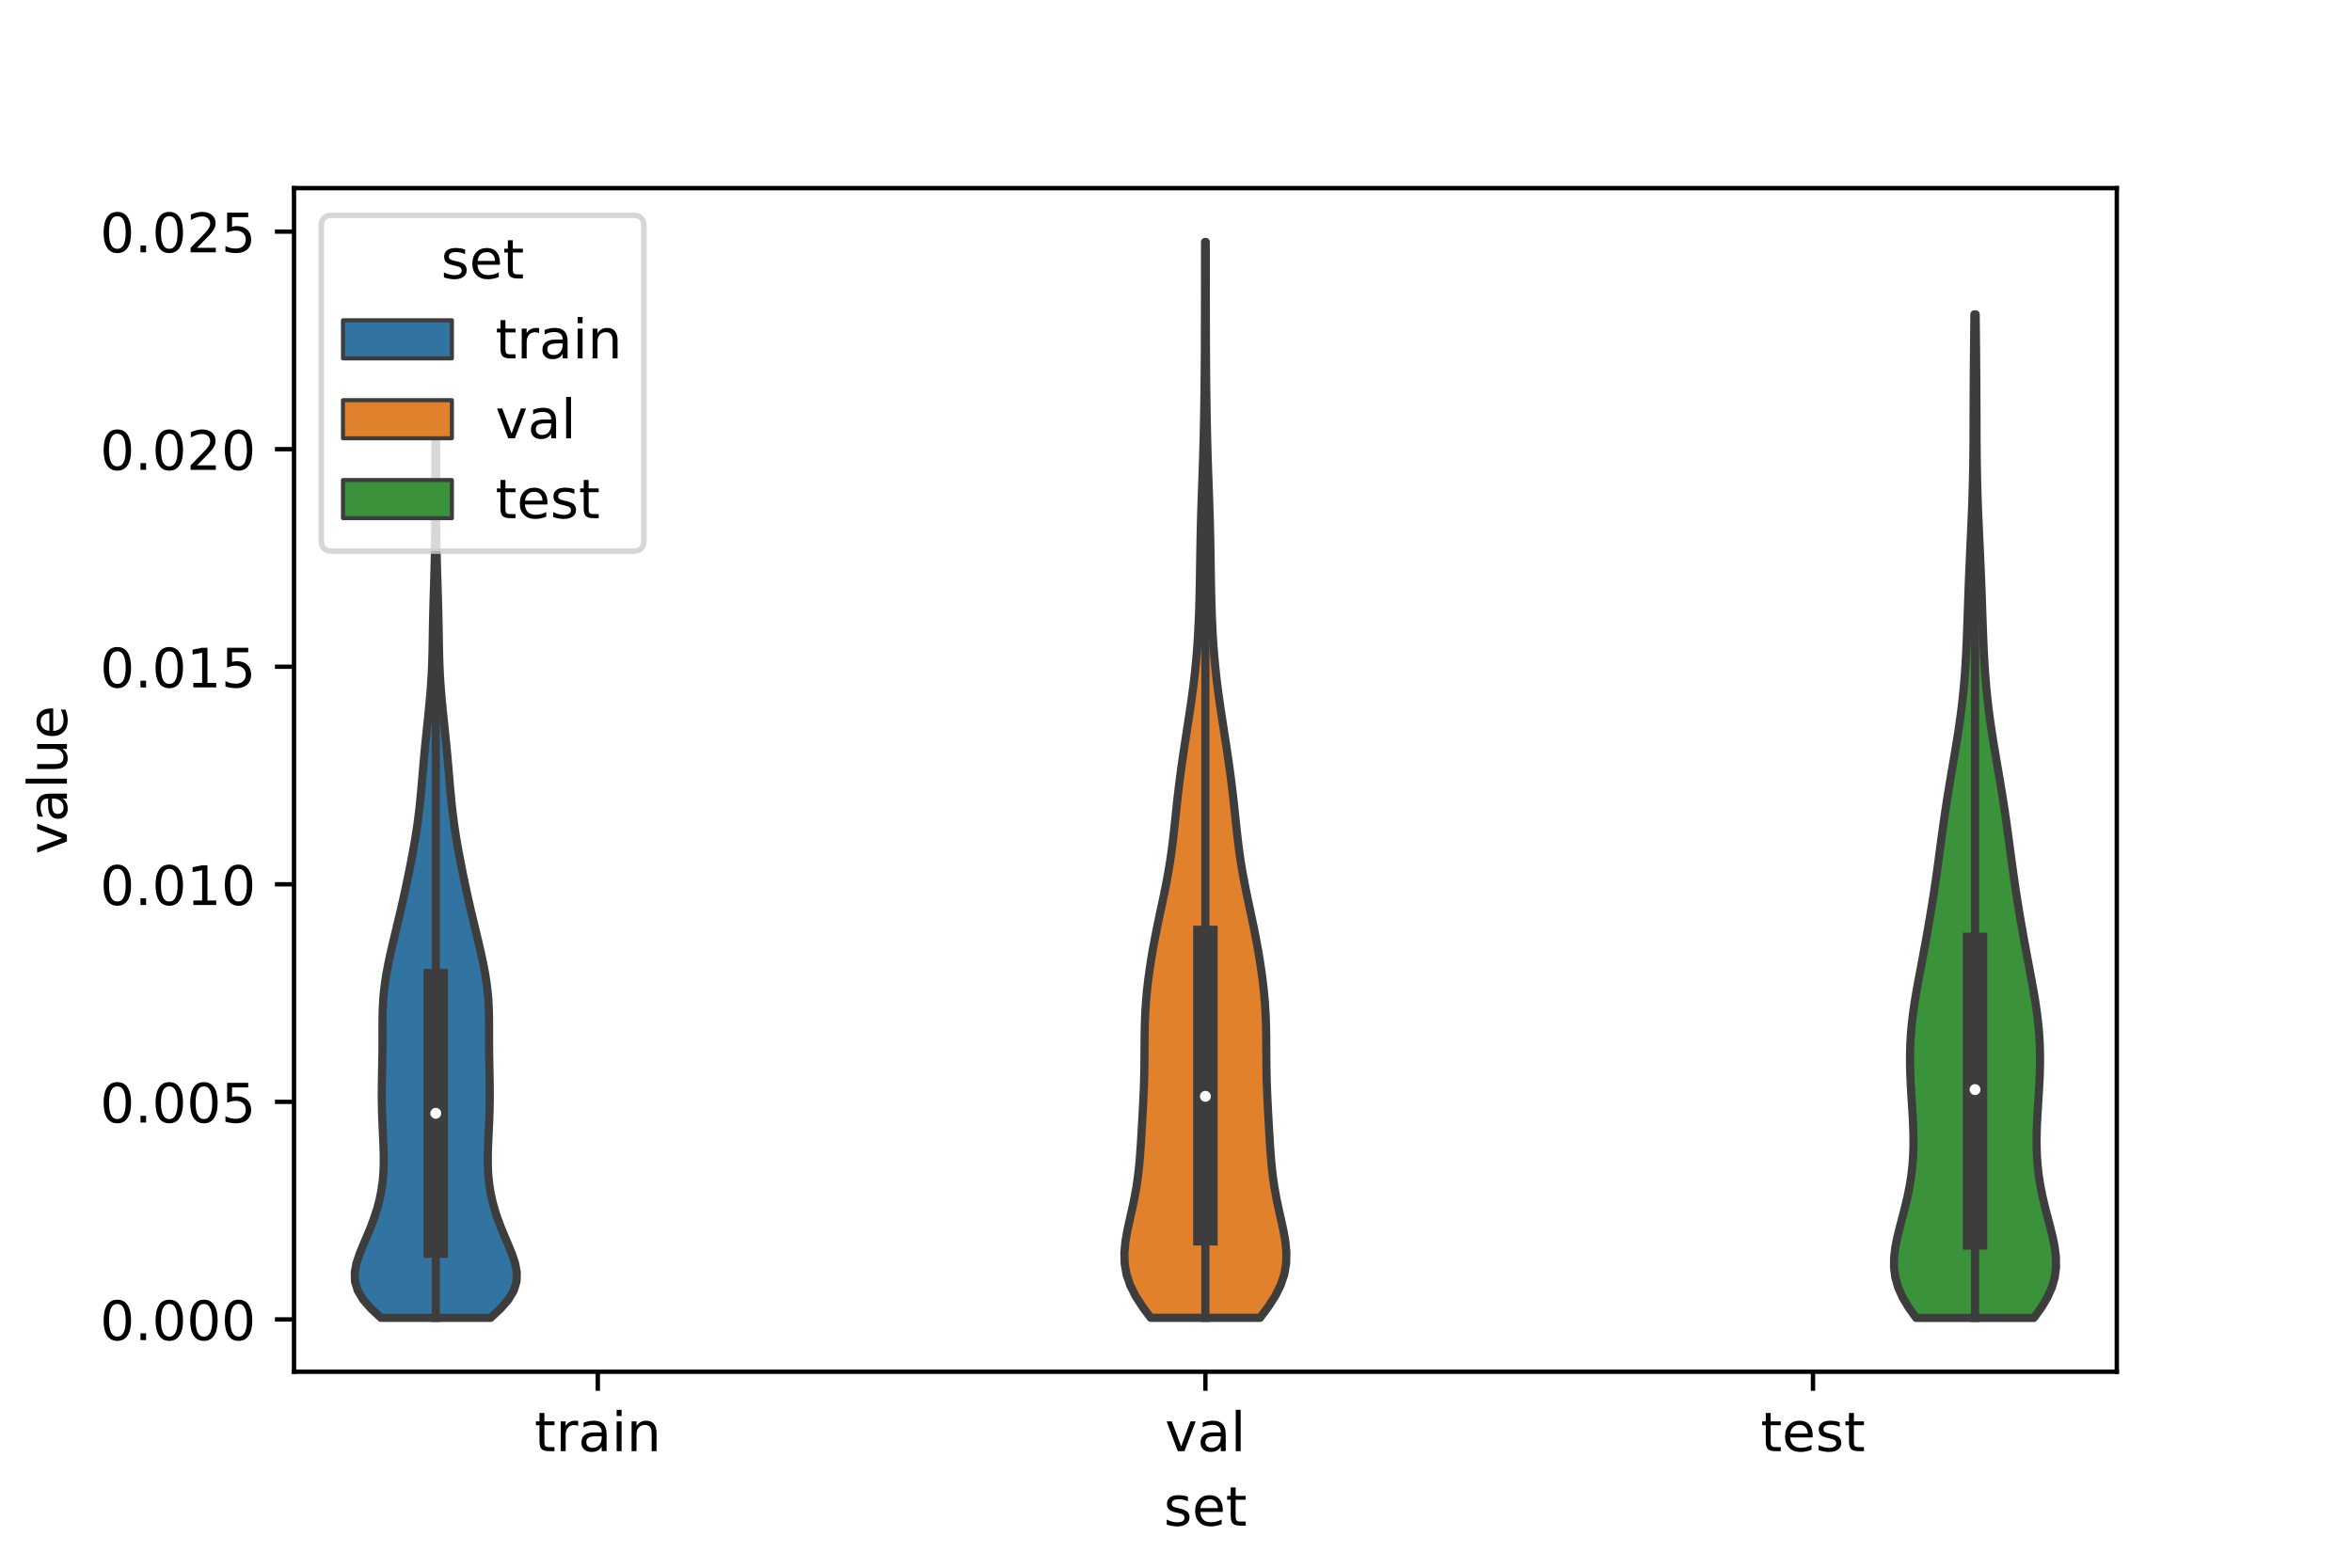 <?xml version="1.0" encoding="utf-8" standalone="no"?>
<!DOCTYPE svg PUBLIC "-//W3C//DTD SVG 1.1//EN"
  "http://www.w3.org/Graphics/SVG/1.1/DTD/svg11.dtd">
<!-- Created with matplotlib (https://matplotlib.org/) -->
<svg height="288pt" version="1.1" viewBox="0 0 432 288" width="432pt" xmlns="http://www.w3.org/2000/svg" xmlns:xlink="http://www.w3.org/1999/xlink">
 <defs>
  <style type="text/css">*{stroke-linecap:butt;stroke-linejoin:round;}</style>
 </defs>
 <g id="figure_1">
  <g id="patch_1">
   <path d="M 0 288 
L 432 288 
L 432 0 
L 0 0 
z
" style="fill:#ffffff;"/>
  </g>
  <g id="axes_1">
   <g id="patch_2">
    <path d="M 54 252 
L 388.8 252 
L 388.8 34.56 
L 54 34.56 
z
" style="fill:#ffffff;"/>
   </g>
   <g id="PolyCollection_1">
    <defs>
     <path d="M 90.11 -45.899 
L 69.97 -45.899 
L 68.171 -47.569 
L 66.713 -49.239 
L 65.713 -50.909 
L 65.208 -52.578 
L 65.16 -54.248 
L 65.472 -55.918 
L 66.025 -57.588 
L 66.704 -59.258 
L 67.419 -60.927 
L 68.107 -62.597 
L 68.73 -64.267 
L 69.268 -65.937 
L 69.709 -67.606 
L 70.048 -69.276 
L 70.286 -70.946 
L 70.428 -72.616 
L 70.486 -74.286 
L 70.478 -75.955 
L 70.426 -77.625 
L 70.352 -79.295 
L 70.273 -80.965 
L 70.204 -82.634 
L 70.153 -84.304 
L 70.126 -85.974 
L 70.123 -87.644 
L 70.141 -89.314 
L 70.171 -90.983 
L 70.205 -92.653 
L 70.233 -94.323 
L 70.247 -95.993 
L 70.249 -97.663 
L 70.246 -99.332 
L 70.255 -101.002 
L 70.295 -102.672 
L 70.384 -104.342 
L 70.533 -106.011 
L 70.745 -107.681 
L 71.016 -109.351 
L 71.335 -111.021 
L 71.69 -112.691 
L 72.071 -114.36 
L 72.467 -116.03 
L 72.87 -117.7 
L 73.271 -119.37 
L 73.665 -121.039 
L 74.045 -122.709 
L 74.412 -124.379 
L 74.765 -126.049 
L 75.108 -127.719 
L 75.44 -129.388 
L 75.759 -131.058 
L 76.061 -132.728 
L 76.342 -134.398 
L 76.597 -136.068 
L 76.824 -137.737 
L 77.025 -139.407 
L 77.202 -141.077 
L 77.36 -142.747 
L 77.506 -144.416 
L 77.647 -146.086 
L 77.79 -147.756 
L 77.94 -149.426 
L 78.099 -151.096 
L 78.267 -152.765 
L 78.439 -154.435 
L 78.613 -156.105 
L 78.782 -157.775 
L 78.942 -159.445 
L 79.085 -161.114 
L 79.207 -162.784 
L 79.304 -164.454 
L 79.375 -166.124 
L 79.426 -167.793 
L 79.461 -169.463 
L 79.49 -171.133 
L 79.518 -172.803 
L 79.551 -174.473 
L 79.591 -176.142 
L 79.637 -177.812 
L 79.688 -179.482 
L 79.74 -181.152 
L 79.79 -182.821 
L 79.835 -184.491 
L 79.873 -186.161 
L 79.903 -187.831 
L 79.926 -189.501 
L 79.941 -191.17 
L 79.951 -192.84 
L 79.955 -194.51 
L 79.957 -196.18 
L 79.956 -197.85 
L 79.954 -199.519 
L 79.953 -201.189 
L 79.953 -202.859 
L 79.954 -204.529 
L 79.958 -206.198 
L 79.964 -207.868 
L 79.971 -209.538 
L 79.98 -211.208 
L 80.1 -211.208 
L 80.1 -211.208 
L 80.109 -209.538 
L 80.116 -207.868 
L 80.122 -206.198 
L 80.126 -204.529 
L 80.127 -202.859 
L 80.127 -201.189 
L 80.126 -199.519 
L 80.124 -197.85 
L 80.123 -196.18 
L 80.125 -194.51 
L 80.129 -192.84 
L 80.139 -191.17 
L 80.154 -189.501 
L 80.177 -187.831 
L 80.207 -186.161 
L 80.246 -184.491 
L 80.29 -182.821 
L 80.34 -181.152 
L 80.392 -179.482 
L 80.443 -177.812 
L 80.489 -176.142 
L 80.529 -174.473 
L 80.562 -172.803 
L 80.59 -171.133 
L 80.619 -169.463 
L 80.654 -167.793 
L 80.705 -166.124 
L 80.776 -164.454 
L 80.873 -162.784 
L 80.995 -161.114 
L 81.138 -159.445 
L 81.298 -157.775 
L 81.467 -156.105 
L 81.641 -154.435 
L 81.813 -152.765 
L 81.981 -151.096 
L 82.14 -149.426 
L 82.29 -147.756 
L 82.433 -146.086 
L 82.574 -144.416 
L 82.72 -142.747 
L 82.878 -141.077 
L 83.055 -139.407 
L 83.256 -137.737 
L 83.483 -136.068 
L 83.738 -134.398 
L 84.019 -132.728 
L 84.321 -131.058 
L 84.64 -129.388 
L 84.972 -127.719 
L 85.315 -126.049 
L 85.668 -124.379 
L 86.035 -122.709 
L 86.415 -121.039 
L 86.809 -119.37 
L 87.21 -117.7 
L 87.613 -116.03 
L 88.009 -114.36 
L 88.39 -112.691 
L 88.745 -111.021 
L 89.064 -109.351 
L 89.335 -107.681 
L 89.547 -106.011 
L 89.696 -104.342 
L 89.785 -102.672 
L 89.825 -101.002 
L 89.834 -99.332 
L 89.831 -97.663 
L 89.833 -95.993 
L 89.847 -94.323 
L 89.875 -92.653 
L 89.909 -90.983 
L 89.939 -89.314 
L 89.957 -87.644 
L 89.954 -85.974 
L 89.927 -84.304 
L 89.876 -82.634 
L 89.807 -80.965 
L 89.728 -79.295 
L 89.654 -77.625 
L 89.602 -75.955 
L 89.594 -74.286 
L 89.652 -72.616 
L 89.794 -70.946 
L 90.032 -69.276 
L 90.371 -67.606 
L 90.812 -65.937 
L 91.35 -64.267 
L 91.973 -62.597 
L 92.661 -60.927 
L 93.376 -59.258 
L 94.055 -57.588 
L 94.608 -55.918 
L 94.92 -54.248 
L 94.872 -52.578 
L 94.367 -50.909 
L 93.367 -49.239 
L 91.909 -47.569 
L 90.11 -45.899 
z
" id="ma4629d7937" style="stroke:#3d3d3d;stroke-width:1.5;"/>
    </defs>
    <g clip-path="url(#pc822809b44)">
     <use style="fill:#3274a1;stroke:#3d3d3d;stroke-width:1.5;" x="0" xlink:href="#ma4629d7937" y="288"/>
    </g>
   </g>
   <g id="PolyCollection_2">
    <defs>
     <path d="M 231.436 -45.902 
L 211.364 -45.902 
L 209.87 -47.899 
L 208.585 -49.895 
L 207.585 -51.892 
L 206.913 -53.888 
L 206.569 -55.885 
L 206.52 -57.881 
L 206.707 -59.878 
L 207.054 -61.874 
L 207.487 -63.871 
L 207.939 -65.867 
L 208.36 -67.864 
L 208.72 -69.86 
L 209.01 -71.857 
L 209.233 -73.853 
L 209.406 -75.85 
L 209.544 -77.846 
L 209.666 -79.843 
L 209.78 -81.839 
L 209.891 -83.836 
L 209.993 -85.832 
L 210.081 -87.829 
L 210.147 -89.825 
L 210.188 -91.822 
L 210.208 -93.818 
L 210.218 -95.815 
L 210.233 -97.811 
L 210.272 -99.808 
L 210.348 -101.804 
L 210.472 -103.801 
L 210.647 -105.797 
L 210.87 -107.794 
L 211.138 -109.79 
L 211.444 -111.787 
L 211.784 -113.783 
L 212.155 -115.78 
L 212.552 -117.776 
L 212.969 -119.773 
L 213.395 -121.769 
L 213.816 -123.766 
L 214.218 -125.762 
L 214.587 -127.759 
L 214.916 -129.755 
L 215.202 -131.752 
L 215.452 -133.749 
L 215.676 -135.745 
L 215.888 -137.742 
L 216.099 -139.738 
L 216.32 -141.735 
L 216.556 -143.731 
L 216.812 -145.728 
L 217.085 -147.724 
L 217.375 -149.721 
L 217.677 -151.717 
L 217.985 -153.714 
L 218.294 -155.71 
L 218.596 -157.707 
L 218.885 -159.703 
L 219.153 -161.7 
L 219.395 -163.696 
L 219.608 -165.693 
L 219.79 -167.689 
L 219.942 -169.686 
L 220.065 -171.682 
L 220.164 -173.679 
L 220.243 -175.675 
L 220.304 -177.672 
L 220.352 -179.668 
L 220.39 -181.665 
L 220.422 -183.661 
L 220.452 -185.658 
L 220.485 -187.654 
L 220.523 -189.651 
L 220.57 -191.647 
L 220.626 -193.644 
L 220.691 -195.64 
L 220.761 -197.637 
L 220.834 -199.633 
L 220.905 -201.63 
L 220.971 -203.626 
L 221.031 -205.623 
L 221.083 -207.619 
L 221.128 -209.616 
L 221.167 -211.612 
L 221.2 -213.609 
L 221.228 -215.605 
L 221.251 -217.602 
L 221.27 -219.598 
L 221.285 -221.595 
L 221.297 -223.591 
L 221.305 -225.588 
L 221.311 -227.584 
L 221.316 -229.581 
L 221.319 -231.577 
L 221.322 -233.574 
L 221.324 -235.57 
L 221.326 -237.567 
L 221.328 -239.563 
L 221.331 -241.56 
L 221.335 -243.556 
L 221.465 -243.556 
L 221.465 -243.556 
L 221.469 -241.56 
L 221.472 -239.563 
L 221.474 -237.567 
L 221.476 -235.57 
L 221.478 -233.574 
L 221.481 -231.577 
L 221.484 -229.581 
L 221.489 -227.584 
L 221.495 -225.588 
L 221.503 -223.591 
L 221.515 -221.595 
L 221.53 -219.598 
L 221.549 -217.602 
L 221.572 -215.605 
L 221.6 -213.609 
L 221.633 -211.612 
L 221.672 -209.616 
L 221.717 -207.619 
L 221.769 -205.623 
L 221.829 -203.626 
L 221.895 -201.63 
L 221.966 -199.633 
L 222.039 -197.637 
L 222.109 -195.64 
L 222.174 -193.644 
L 222.23 -191.647 
L 222.277 -189.651 
L 222.315 -187.654 
L 222.348 -185.658 
L 222.378 -183.661 
L 222.41 -181.665 
L 222.448 -179.668 
L 222.496 -177.672 
L 222.557 -175.675 
L 222.636 -173.679 
L 222.735 -171.682 
L 222.858 -169.686 
L 223.01 -167.689 
L 223.192 -165.693 
L 223.405 -163.696 
L 223.647 -161.7 
L 223.915 -159.703 
L 224.204 -157.707 
L 224.506 -155.71 
L 224.815 -153.714 
L 225.123 -151.717 
L 225.425 -149.721 
L 225.715 -147.724 
L 225.988 -145.728 
L 226.244 -143.731 
L 226.48 -141.735 
L 226.701 -139.738 
L 226.912 -137.742 
L 227.124 -135.745 
L 227.348 -133.749 
L 227.598 -131.752 
L 227.884 -129.755 
L 228.213 -127.759 
L 228.582 -125.762 
L 228.984 -123.766 
L 229.405 -121.769 
L 229.831 -119.773 
L 230.248 -117.776 
L 230.645 -115.78 
L 231.016 -113.783 
L 231.356 -111.787 
L 231.662 -109.79 
L 231.93 -107.794 
L 232.153 -105.797 
L 232.328 -103.801 
L 232.452 -101.804 
L 232.528 -99.808 
L 232.567 -97.811 
L 232.582 -95.815 
L 232.592 -93.818 
L 232.612 -91.822 
L 232.653 -89.825 
L 232.719 -87.829 
L 232.807 -85.832 
L 232.909 -83.836 
L 233.02 -81.839 
L 233.134 -79.843 
L 233.256 -77.846 
L 233.394 -75.85 
L 233.567 -73.853 
L 233.79 -71.857 
L 234.08 -69.86 
L 234.44 -67.864 
L 234.861 -65.867 
L 235.313 -63.871 
L 235.746 -61.874 
L 236.093 -59.878 
L 236.28 -57.881 
L 236.231 -55.885 
L 235.887 -53.888 
L 235.215 -51.892 
L 234.215 -49.895 
L 232.93 -47.899 
L 231.436 -45.902 
z
" id="m78d2876c4a" style="stroke:#3d3d3d;stroke-width:1.5;"/>
    </defs>
    <g clip-path="url(#pc822809b44)">
     <use style="fill:#e1812c;stroke:#3d3d3d;stroke-width:1.5;" x="0" xlink:href="#m78d2876c4a" y="288"/>
    </g>
   </g>
   <g id="PolyCollection_3">
    <defs>
     <path d="M 373.567 -45.884 
L 351.953 -45.884 
L 350.607 -47.746 
L 349.489 -49.608 
L 348.651 -51.471 
L 348.118 -53.333 
L 347.88 -55.195 
L 347.902 -57.058 
L 348.131 -58.92 
L 348.506 -60.782 
L 348.966 -62.645 
L 349.458 -64.507 
L 349.938 -66.369 
L 350.375 -68.232 
L 350.748 -70.094 
L 351.044 -71.956 
L 351.259 -73.818 
L 351.393 -75.681 
L 351.452 -77.543 
L 351.447 -79.405 
L 351.389 -81.268 
L 351.295 -83.13 
L 351.181 -84.992 
L 351.062 -86.855 
L 350.955 -88.717 
L 350.871 -90.579 
L 350.824 -92.442 
L 350.822 -94.304 
L 350.872 -96.166 
L 350.979 -98.029 
L 351.144 -99.891 
L 351.363 -101.753 
L 351.629 -103.616 
L 351.933 -105.478 
L 352.264 -107.34 
L 352.611 -109.203 
L 352.962 -111.065 
L 353.312 -112.927 
L 353.656 -114.79 
L 353.991 -116.652 
L 354.316 -118.514 
L 354.63 -120.377 
L 354.933 -122.239 
L 355.223 -124.101 
L 355.501 -125.964 
L 355.766 -127.826 
L 356.022 -129.688 
L 356.271 -131.55 
L 356.519 -133.413 
L 356.77 -135.275 
L 357.03 -137.137 
L 357.301 -139 
L 357.585 -140.862 
L 357.883 -142.724 
L 358.191 -144.587 
L 358.507 -146.449 
L 358.825 -148.311 
L 359.139 -150.174 
L 359.445 -152.036 
L 359.735 -153.898 
L 360.005 -155.761 
L 360.251 -157.623 
L 360.47 -159.485 
L 360.66 -161.348 
L 360.823 -163.21 
L 360.96 -165.072 
L 361.074 -166.935 
L 361.169 -168.797 
L 361.249 -170.659 
L 361.32 -172.522 
L 361.386 -174.384 
L 361.45 -176.246 
L 361.514 -178.109 
L 361.582 -179.971 
L 361.654 -181.833 
L 361.731 -183.696 
L 361.813 -185.558 
L 361.898 -187.42 
L 361.984 -189.283 
L 362.069 -191.145 
L 362.151 -193.007 
L 362.225 -194.869 
L 362.291 -196.732 
L 362.347 -198.594 
L 362.392 -200.456 
L 362.427 -202.319 
L 362.452 -204.181 
L 362.47 -206.043 
L 362.481 -207.906 
L 362.489 -209.768 
L 362.495 -211.63 
L 362.501 -213.493 
L 362.509 -215.355 
L 362.518 -217.217 
L 362.531 -219.08 
L 362.546 -220.942 
L 362.563 -222.804 
L 362.582 -224.667 
L 362.602 -226.529 
L 362.622 -228.391 
L 362.642 -230.254 
L 362.878 -230.254 
L 362.878 -230.254 
L 362.898 -228.391 
L 362.918 -226.529 
L 362.938 -224.667 
L 362.957 -222.804 
L 362.974 -220.942 
L 362.989 -219.08 
L 363.002 -217.217 
L 363.011 -215.355 
L 363.019 -213.493 
L 363.025 -211.63 
L 363.031 -209.768 
L 363.039 -207.906 
L 363.05 -206.043 
L 363.068 -204.181 
L 363.093 -202.319 
L 363.128 -200.456 
L 363.173 -198.594 
L 363.229 -196.732 
L 363.295 -194.869 
L 363.369 -193.007 
L 363.451 -191.145 
L 363.536 -189.283 
L 363.622 -187.42 
L 363.707 -185.558 
L 363.789 -183.696 
L 363.866 -181.833 
L 363.938 -179.971 
L 364.006 -178.109 
L 364.07 -176.246 
L 364.134 -174.384 
L 364.2 -172.522 
L 364.271 -170.659 
L 364.351 -168.797 
L 364.446 -166.935 
L 364.56 -165.072 
L 364.697 -163.21 
L 364.86 -161.348 
L 365.05 -159.485 
L 365.269 -157.623 
L 365.515 -155.761 
L 365.785 -153.898 
L 366.075 -152.036 
L 366.381 -150.174 
L 366.695 -148.311 
L 367.013 -146.449 
L 367.329 -144.587 
L 367.637 -142.724 
L 367.935 -140.862 
L 368.219 -139 
L 368.49 -137.137 
L 368.75 -135.275 
L 369.001 -133.413 
L 369.249 -131.55 
L 369.498 -129.688 
L 369.754 -127.826 
L 370.019 -125.964 
L 370.297 -124.101 
L 370.587 -122.239 
L 370.89 -120.377 
L 371.204 -118.514 
L 371.529 -116.652 
L 371.864 -114.79 
L 372.208 -112.927 
L 372.558 -111.065 
L 372.909 -109.203 
L 373.256 -107.34 
L 373.587 -105.478 
L 373.891 -103.616 
L 374.157 -101.753 
L 374.376 -99.891 
L 374.541 -98.029 
L 374.648 -96.166 
L 374.698 -94.304 
L 374.696 -92.442 
L 374.649 -90.579 
L 374.565 -88.717 
L 374.458 -86.855 
L 374.339 -84.992 
L 374.225 -83.13 
L 374.131 -81.268 
L 374.073 -79.405 
L 374.068 -77.543 
L 374.127 -75.681 
L 374.261 -73.818 
L 374.476 -71.956 
L 374.772 -70.094 
L 375.145 -68.232 
L 375.582 -66.369 
L 376.062 -64.507 
L 376.554 -62.645 
L 377.014 -60.782 
L 377.389 -58.92 
L 377.618 -57.058 
L 377.64 -55.195 
L 377.402 -53.333 
L 376.869 -51.471 
L 376.031 -49.608 
L 374.913 -47.746 
L 373.567 -45.884 
z
" id="m990baaaac4" style="stroke:#3d3d3d;stroke-width:1.5;"/>
    </defs>
    <g clip-path="url(#pc822809b44)">
     <use style="fill:#3a923a;stroke:#3d3d3d;stroke-width:1.5;" x="0" xlink:href="#m990baaaac4" y="288"/>
    </g>
   </g>
   <g id="patch_3">
    <path clip-path="url(#pc822809b44)" d="M 109.8 242.391 
L 109.8 242.391 
L 109.8 242.391 
L 109.8 242.391 
z
" style="fill:#3274a1;stroke:#3d3d3d;stroke-linejoin:miter;stroke-width:0.75;"/>
   </g>
   <g id="patch_4">
    <path clip-path="url(#pc822809b44)" d="M 109.8 242.391 
L 109.8 242.391 
L 109.8 242.391 
L 109.8 242.391 
z
" style="fill:#e1812c;stroke:#3d3d3d;stroke-linejoin:miter;stroke-width:0.75;"/>
   </g>
   <g id="patch_5">
    <path clip-path="url(#pc822809b44)" d="M 109.8 242.391 
L 109.8 242.391 
L 109.8 242.391 
L 109.8 242.391 
z
" style="fill:#3a923a;stroke:#3d3d3d;stroke-linejoin:miter;stroke-width:0.75;"/>
   </g>
   <g id="matplotlib.axis_1">
    <g id="xtick_1">
     <g id="line2d_1">
      <defs>
       <path d="M 0 0 
L 0 3.5 
" id="m2ef07c891d" style="stroke:#000000;stroke-width:0.8;"/>
      </defs>
      <g>
       <use style="stroke:#000000;stroke-width:0.8;" x="109.8" xlink:href="#m2ef07c891d" y="252"/>
      </g>
     </g>
     <g id="text_1">
      <!-- train -->
      <g transform="translate(98.162 266.598)scale(0.1 -0.1)">
       <defs>
        <path d="M 18.312 70.219 
L 18.312 54.688 
L 36.812 54.688 
L 36.812 47.703 
L 18.312 47.703 
L 18.312 18.016 
Q 18.312 11.328 20.141 9.422 
Q 21.969 7.516 27.594 7.516 
L 36.812 7.516 
L 36.812 0 
L 27.594 0 
Q 17.188 0 13.234 3.875 
Q 9.281 7.766 9.281 18.016 
L 9.281 47.703 
L 2.688 47.703 
L 2.688 54.688 
L 9.281 54.688 
L 9.281 70.219 
z
" id="DejaVuSans-116"/>
        <path d="M 41.109 46.297 
Q 39.594 47.172 37.812 47.578 
Q 36.031 48 33.891 48 
Q 26.266 48 22.188 43.047 
Q 18.109 38.094 18.109 28.812 
L 18.109 0 
L 9.078 0 
L 9.078 54.688 
L 18.109 54.688 
L 18.109 46.188 
Q 20.953 51.172 25.484 53.578 
Q 30.031 56 36.531 56 
Q 37.453 56 38.578 55.875 
Q 39.703 55.766 41.062 55.516 
z
" id="DejaVuSans-114"/>
        <path d="M 34.281 27.484 
Q 23.391 27.484 19.188 25 
Q 14.984 22.516 14.984 16.5 
Q 14.984 11.719 18.141 8.906 
Q 21.297 6.109 26.703 6.109 
Q 34.188 6.109 38.703 11.406 
Q 43.219 16.703 43.219 25.484 
L 43.219 27.484 
z
M 52.203 31.203 
L 52.203 0 
L 43.219 0 
L 43.219 8.297 
Q 40.141 3.328 35.547 0.953 
Q 30.953 -1.422 24.312 -1.422 
Q 15.922 -1.422 10.953 3.297 
Q 6 8.016 6 15.922 
Q 6 25.141 12.172 29.828 
Q 18.359 34.516 30.609 34.516 
L 43.219 34.516 
L 43.219 35.406 
Q 43.219 41.609 39.141 45 
Q 35.062 48.391 27.688 48.391 
Q 23 48.391 18.547 47.266 
Q 14.109 46.141 10.016 43.891 
L 10.016 52.203 
Q 14.938 54.109 19.578 55.047 
Q 24.219 56 28.609 56 
Q 40.484 56 46.344 49.844 
Q 52.203 43.703 52.203 31.203 
z
" id="DejaVuSans-97"/>
        <path d="M 9.422 54.688 
L 18.406 54.688 
L 18.406 0 
L 9.422 0 
z
M 9.422 75.984 
L 18.406 75.984 
L 18.406 64.594 
L 9.422 64.594 
z
" id="DejaVuSans-105"/>
        <path d="M 54.891 33.016 
L 54.891 0 
L 45.906 0 
L 45.906 32.719 
Q 45.906 40.484 42.875 44.328 
Q 39.844 48.188 33.797 48.188 
Q 26.516 48.188 22.312 43.547 
Q 18.109 38.922 18.109 30.906 
L 18.109 0 
L 9.078 0 
L 9.078 54.688 
L 18.109 54.688 
L 18.109 46.188 
Q 21.344 51.125 25.703 53.562 
Q 30.078 56 35.797 56 
Q 45.219 56 50.047 50.172 
Q 54.891 44.344 54.891 33.016 
z
" id="DejaVuSans-110"/>
       </defs>
       <use xlink:href="#DejaVuSans-116"/>
       <use x="39.209" xlink:href="#DejaVuSans-114"/>
       <use x="80.322" xlink:href="#DejaVuSans-97"/>
       <use x="141.602" xlink:href="#DejaVuSans-105"/>
       <use x="169.385" xlink:href="#DejaVuSans-110"/>
      </g>
     </g>
    </g>
    <g id="xtick_2">
     <g id="line2d_2">
      <g>
       <use style="stroke:#000000;stroke-width:0.8;" x="221.4" xlink:href="#m2ef07c891d" y="252"/>
      </g>
     </g>
     <g id="text_2">
      <!-- val -->
      <g transform="translate(213.988 266.598)scale(0.1 -0.1)">
       <defs>
        <path d="M 2.984 54.688 
L 12.5 54.688 
L 29.594 8.797 
L 46.688 54.688 
L 56.203 54.688 
L 35.688 0 
L 23.484 0 
z
" id="DejaVuSans-118"/>
        <path d="M 9.422 75.984 
L 18.406 75.984 
L 18.406 0 
L 9.422 0 
z
" id="DejaVuSans-108"/>
       </defs>
       <use xlink:href="#DejaVuSans-118"/>
       <use x="59.18" xlink:href="#DejaVuSans-97"/>
       <use x="120.459" xlink:href="#DejaVuSans-108"/>
      </g>
     </g>
    </g>
    <g id="xtick_3">
     <g id="line2d_3">
      <g>
       <use style="stroke:#000000;stroke-width:0.8;" x="333" xlink:href="#m2ef07c891d" y="252"/>
      </g>
     </g>
     <g id="text_3">
      <!-- test -->
      <g transform="translate(323.398 266.598)scale(0.1 -0.1)">
       <defs>
        <path d="M 56.203 29.594 
L 56.203 25.203 
L 14.891 25.203 
Q 15.484 15.922 20.484 11.062 
Q 25.484 6.203 34.422 6.203 
Q 39.594 6.203 44.453 7.469 
Q 49.312 8.734 54.109 11.281 
L 54.109 2.781 
Q 49.266 0.734 44.188 -0.344 
Q 39.109 -1.422 33.891 -1.422 
Q 20.797 -1.422 13.156 6.188 
Q 5.516 13.812 5.516 26.812 
Q 5.516 40.234 12.766 48.109 
Q 20.016 56 32.328 56 
Q 43.359 56 49.781 48.891 
Q 56.203 41.797 56.203 29.594 
z
M 47.219 32.234 
Q 47.125 39.594 43.094 43.984 
Q 39.062 48.391 32.422 48.391 
Q 24.906 48.391 20.391 44.141 
Q 15.875 39.891 15.188 32.172 
z
" id="DejaVuSans-101"/>
        <path d="M 44.281 53.078 
L 44.281 44.578 
Q 40.484 46.531 36.375 47.5 
Q 32.281 48.484 27.875 48.484 
Q 21.188 48.484 17.844 46.438 
Q 14.5 44.391 14.5 40.281 
Q 14.5 37.156 16.891 35.375 
Q 19.281 33.594 26.516 31.984 
L 29.594 31.297 
Q 39.156 29.25 43.188 25.516 
Q 47.219 21.781 47.219 15.094 
Q 47.219 7.469 41.188 3.016 
Q 35.156 -1.422 24.609 -1.422 
Q 20.219 -1.422 15.453 -0.562 
Q 10.688 0.297 5.422 2 
L 5.422 11.281 
Q 10.406 8.688 15.234 7.391 
Q 20.062 6.109 24.812 6.109 
Q 31.156 6.109 34.562 8.281 
Q 37.984 10.453 37.984 14.406 
Q 37.984 18.062 35.516 20.016 
Q 33.062 21.969 24.703 23.781 
L 21.578 24.516 
Q 13.234 26.266 9.516 29.906 
Q 5.812 33.547 5.812 39.891 
Q 5.812 47.609 11.281 51.797 
Q 16.75 56 26.812 56 
Q 31.781 56 36.172 55.266 
Q 40.578 54.547 44.281 53.078 
z
" id="DejaVuSans-115"/>
       </defs>
       <use xlink:href="#DejaVuSans-116"/>
       <use x="39.209" xlink:href="#DejaVuSans-101"/>
       <use x="100.732" xlink:href="#DejaVuSans-115"/>
       <use x="152.832" xlink:href="#DejaVuSans-116"/>
      </g>
     </g>
    </g>
    <g id="text_4">
     <!-- set -->
     <g transform="translate(213.759 280.277)scale(0.1 -0.1)">
      <use xlink:href="#DejaVuSans-115"/>
      <use x="52.1" xlink:href="#DejaVuSans-101"/>
      <use x="113.623" xlink:href="#DejaVuSans-116"/>
     </g>
    </g>
   </g>
   <g id="matplotlib.axis_2">
    <g id="ytick_1">
     <g id="line2d_4">
      <defs>
       <path d="M 0 0 
L -3.5 0 
" id="ma95e2ea36c" style="stroke:#000000;stroke-width:0.8;"/>
      </defs>
      <g>
       <use style="stroke:#000000;stroke-width:0.8;" x="54" xlink:href="#ma95e2ea36c" y="242.391"/>
      </g>
     </g>
     <g id="text_5">
      <!-- 0.000 -->
      <g transform="translate(18.372 246.19)scale(0.1 -0.1)">
       <defs>
        <path d="M 31.781 66.406 
Q 24.172 66.406 20.328 58.906 
Q 16.5 51.422 16.5 36.375 
Q 16.5 21.391 20.328 13.891 
Q 24.172 6.391 31.781 6.391 
Q 39.453 6.391 43.281 13.891 
Q 47.125 21.391 47.125 36.375 
Q 47.125 51.422 43.281 58.906 
Q 39.453 66.406 31.781 66.406 
z
M 31.781 74.219 
Q 44.047 74.219 50.516 64.516 
Q 56.984 54.828 56.984 36.375 
Q 56.984 17.969 50.516 8.266 
Q 44.047 -1.422 31.781 -1.422 
Q 19.531 -1.422 13.062 8.266 
Q 6.594 17.969 6.594 36.375 
Q 6.594 54.828 13.062 64.516 
Q 19.531 74.219 31.781 74.219 
z
" id="DejaVuSans-48"/>
        <path d="M 10.688 12.406 
L 21 12.406 
L 21 0 
L 10.688 0 
z
" id="DejaVuSans-46"/>
       </defs>
       <use xlink:href="#DejaVuSans-48"/>
       <use x="63.623" xlink:href="#DejaVuSans-46"/>
       <use x="95.41" xlink:href="#DejaVuSans-48"/>
       <use x="159.033" xlink:href="#DejaVuSans-48"/>
       <use x="222.656" xlink:href="#DejaVuSans-48"/>
      </g>
     </g>
    </g>
    <g id="ytick_2">
     <g id="line2d_5">
      <g>
       <use style="stroke:#000000;stroke-width:0.8;" x="54" xlink:href="#ma95e2ea36c" y="202.423"/>
      </g>
     </g>
     <g id="text_6">
      <!-- 0.005 -->
      <g transform="translate(18.372 206.223)scale(0.1 -0.1)">
       <defs>
        <path d="M 10.797 72.906 
L 49.516 72.906 
L 49.516 64.594 
L 19.828 64.594 
L 19.828 46.734 
Q 21.969 47.469 24.109 47.828 
Q 26.266 48.188 28.422 48.188 
Q 40.625 48.188 47.75 41.5 
Q 54.891 34.812 54.891 23.391 
Q 54.891 11.625 47.562 5.094 
Q 40.234 -1.422 26.906 -1.422 
Q 22.312 -1.422 17.547 -0.641 
Q 12.797 0.141 7.719 1.703 
L 7.719 11.625 
Q 12.109 9.234 16.797 8.062 
Q 21.484 6.891 26.703 6.891 
Q 35.156 6.891 40.078 11.328 
Q 45.016 15.766 45.016 23.391 
Q 45.016 31 40.078 35.438 
Q 35.156 39.891 26.703 39.891 
Q 22.75 39.891 18.812 39.016 
Q 14.891 38.141 10.797 36.281 
z
" id="DejaVuSans-53"/>
       </defs>
       <use xlink:href="#DejaVuSans-48"/>
       <use x="63.623" xlink:href="#DejaVuSans-46"/>
       <use x="95.41" xlink:href="#DejaVuSans-48"/>
       <use x="159.033" xlink:href="#DejaVuSans-48"/>
       <use x="222.656" xlink:href="#DejaVuSans-53"/>
      </g>
     </g>
    </g>
    <g id="ytick_3">
     <g id="line2d_6">
      <g>
       <use style="stroke:#000000;stroke-width:0.8;" x="54" xlink:href="#ma95e2ea36c" y="162.456"/>
      </g>
     </g>
     <g id="text_7">
      <!-- 0.010 -->
      <g transform="translate(18.372 166.255)scale(0.1 -0.1)">
       <defs>
        <path d="M 12.406 8.297 
L 28.516 8.297 
L 28.516 63.922 
L 10.984 60.406 
L 10.984 69.391 
L 28.422 72.906 
L 38.281 72.906 
L 38.281 8.297 
L 54.391 8.297 
L 54.391 0 
L 12.406 0 
z
" id="DejaVuSans-49"/>
       </defs>
       <use xlink:href="#DejaVuSans-48"/>
       <use x="63.623" xlink:href="#DejaVuSans-46"/>
       <use x="95.41" xlink:href="#DejaVuSans-48"/>
       <use x="159.033" xlink:href="#DejaVuSans-49"/>
       <use x="222.656" xlink:href="#DejaVuSans-48"/>
      </g>
     </g>
    </g>
    <g id="ytick_4">
     <g id="line2d_7">
      <g>
       <use style="stroke:#000000;stroke-width:0.8;" x="54" xlink:href="#ma95e2ea36c" y="122.488"/>
      </g>
     </g>
     <g id="text_8">
      <!-- 0.015 -->
      <g transform="translate(18.372 126.287)scale(0.1 -0.1)">
       <use xlink:href="#DejaVuSans-48"/>
       <use x="63.623" xlink:href="#DejaVuSans-46"/>
       <use x="95.41" xlink:href="#DejaVuSans-48"/>
       <use x="159.033" xlink:href="#DejaVuSans-49"/>
       <use x="222.656" xlink:href="#DejaVuSans-53"/>
      </g>
     </g>
    </g>
    <g id="ytick_5">
     <g id="line2d_8">
      <g>
       <use style="stroke:#000000;stroke-width:0.8;" x="54" xlink:href="#ma95e2ea36c" y="82.52"/>
      </g>
     </g>
     <g id="text_9">
      <!-- 0.020 -->
      <g transform="translate(18.372 86.319)scale(0.1 -0.1)">
       <defs>
        <path d="M 19.188 8.297 
L 53.609 8.297 
L 53.609 0 
L 7.328 0 
L 7.328 8.297 
Q 12.938 14.109 22.625 23.891 
Q 32.328 33.688 34.812 36.531 
Q 39.547 41.844 41.422 45.531 
Q 43.312 49.219 43.312 52.781 
Q 43.312 58.594 39.234 62.25 
Q 35.156 65.922 28.609 65.922 
Q 23.969 65.922 18.812 64.312 
Q 13.672 62.703 7.812 59.422 
L 7.812 69.391 
Q 13.766 71.781 18.938 73 
Q 24.125 74.219 28.422 74.219 
Q 39.75 74.219 46.484 68.547 
Q 53.219 62.891 53.219 53.422 
Q 53.219 48.922 51.531 44.891 
Q 49.859 40.875 45.406 35.406 
Q 44.188 33.984 37.641 27.219 
Q 31.109 20.453 19.188 8.297 
z
" id="DejaVuSans-50"/>
       </defs>
       <use xlink:href="#DejaVuSans-48"/>
       <use x="63.623" xlink:href="#DejaVuSans-46"/>
       <use x="95.41" xlink:href="#DejaVuSans-48"/>
       <use x="159.033" xlink:href="#DejaVuSans-50"/>
       <use x="222.656" xlink:href="#DejaVuSans-48"/>
      </g>
     </g>
    </g>
    <g id="ytick_6">
     <g id="line2d_9">
      <g>
       <use style="stroke:#000000;stroke-width:0.8;" x="54" xlink:href="#ma95e2ea36c" y="42.552"/>
      </g>
     </g>
     <g id="text_10">
      <!-- 0.025 -->
      <g transform="translate(18.372 46.352)scale(0.1 -0.1)">
       <use xlink:href="#DejaVuSans-48"/>
       <use x="63.623" xlink:href="#DejaVuSans-46"/>
       <use x="95.41" xlink:href="#DejaVuSans-48"/>
       <use x="159.033" xlink:href="#DejaVuSans-50"/>
       <use x="222.656" xlink:href="#DejaVuSans-53"/>
      </g>
     </g>
    </g>
    <g id="text_11">
     <!-- value -->
     <g transform="translate(12.292 156.938)rotate(-90)scale(0.1 -0.1)">
      <defs>
       <path d="M 8.5 21.578 
L 8.5 54.688 
L 17.484 54.688 
L 17.484 21.922 
Q 17.484 14.156 20.5 10.266 
Q 23.531 6.391 29.594 6.391 
Q 36.859 6.391 41.078 11.031 
Q 45.312 15.672 45.312 23.688 
L 45.312 54.688 
L 54.297 54.688 
L 54.297 0 
L 45.312 0 
L 45.312 8.406 
Q 42.047 3.422 37.719 1 
Q 33.406 -1.422 27.688 -1.422 
Q 18.266 -1.422 13.375 4.438 
Q 8.5 10.297 8.5 21.578 
z
M 31.109 56 
z
" id="DejaVuSans-117"/>
      </defs>
      <use xlink:href="#DejaVuSans-118"/>
      <use x="59.18" xlink:href="#DejaVuSans-97"/>
      <use x="120.459" xlink:href="#DejaVuSans-108"/>
      <use x="148.242" xlink:href="#DejaVuSans-117"/>
      <use x="211.621" xlink:href="#DejaVuSans-101"/>
     </g>
    </g>
   </g>
   <g id="line2d_10">
    <path clip-path="url(#pc822809b44)" d="M 80.04 242.101 
L 80.04 107.848 
" style="fill:none;stroke:#3d3d3d;stroke-linecap:square;stroke-width:1.5;"/>
   </g>
   <g id="line2d_11">
    <path clip-path="url(#pc822809b44)" d="M 80.04 228.844 
L 80.04 180.246 
" style="fill:none;stroke:#3d3d3d;stroke-linecap:square;stroke-width:4.5;"/>
   </g>
   <g id="line2d_12">
    <path clip-path="url(#pc822809b44)" d="M 221.4 242.098 
L 221.4 91.977 
" style="fill:none;stroke:#3d3d3d;stroke-linecap:square;stroke-width:1.5;"/>
   </g>
   <g id="line2d_13">
    <path clip-path="url(#pc822809b44)" d="M 221.4 226.565 
L 221.4 172.307 
" style="fill:none;stroke:#3d3d3d;stroke-linecap:square;stroke-width:4.5;"/>
   </g>
   <g id="line2d_14">
    <path clip-path="url(#pc822809b44)" d="M 362.76 242.116 
L 362.76 98.837 
" style="fill:none;stroke:#3d3d3d;stroke-linecap:square;stroke-width:1.5;"/>
   </g>
   <g id="line2d_15">
    <path clip-path="url(#pc822809b44)" d="M 362.76 227.323 
L 362.76 173.584 
" style="fill:none;stroke:#3d3d3d;stroke-linecap:square;stroke-width:4.5;"/>
   </g>
   <g id="patch_6">
    <path d="M 54 252 
L 54 34.56 
" style="fill:none;stroke:#000000;stroke-linecap:square;stroke-linejoin:miter;stroke-width:0.8;"/>
   </g>
   <g id="patch_7">
    <path d="M 388.8 252 
L 388.8 34.56 
" style="fill:none;stroke:#000000;stroke-linecap:square;stroke-linejoin:miter;stroke-width:0.8;"/>
   </g>
   <g id="patch_8">
    <path d="M 54 252 
L 388.8 252 
" style="fill:none;stroke:#000000;stroke-linecap:square;stroke-linejoin:miter;stroke-width:0.8;"/>
   </g>
   <g id="patch_9">
    <path d="M 54 34.56 
L 388.8 34.56 
" style="fill:none;stroke:#000000;stroke-linecap:square;stroke-linejoin:miter;stroke-width:0.8;"/>
   </g>
   <g id="PathCollection_1">
    <defs>
     <path d="M 0 1.5 
C 0.398 1.5 0.779 1.342 1.061 1.061 
C 1.342 0.779 1.5 0.398 1.5 0 
C 1.5 -0.398 1.342 -0.779 1.061 -1.061 
C 0.779 -1.342 0.398 -1.5 0 -1.5 
C -0.398 -1.5 -0.779 -1.342 -1.061 -1.061 
C -1.342 -0.779 -1.5 -0.398 -1.5 0 
C -1.5 0.398 -1.342 0.779 -1.061 1.061 
C -0.779 1.342 -0.398 1.5 0 1.5 
z
" id="me35a3f60c7" style="stroke:#3d3d3d;"/>
    </defs>
    <g clip-path="url(#pc822809b44)">
     <use style="fill:#ffffff;stroke:#3d3d3d;" x="80.04" xlink:href="#me35a3f60c7" y="204.525"/>
    </g>
   </g>
   <g id="PathCollection_2">
    <g clip-path="url(#pc822809b44)">
     <use style="fill:#ffffff;stroke:#3d3d3d;" x="221.4" xlink:href="#me35a3f60c7" y="201.405"/>
    </g>
   </g>
   <g id="PathCollection_3">
    <g clip-path="url(#pc822809b44)">
     <use style="fill:#ffffff;stroke:#3d3d3d;" x="362.76" xlink:href="#me35a3f60c7" y="200.168"/>
    </g>
   </g>
   <g id="legend_1">
    <g id="patch_10">
     <path d="M 61 101.272 
L 116.275 101.272 
Q 118.275 101.272 118.275 99.272 
L 118.275 41.56 
Q 118.275 39.56 116.275 39.56 
L 61 39.56 
Q 59 39.56 59 41.56 
L 59 99.272 
Q 59 101.272 61 101.272 
z
" style="fill:#ffffff;opacity:0.8;stroke:#cccccc;stroke-linejoin:miter;"/>
    </g>
    <g id="text_12">
     <!-- set -->
     <g transform="translate(80.996 51.158)scale(0.1 -0.1)">
      <use xlink:href="#DejaVuSans-115"/>
      <use x="52.1" xlink:href="#DejaVuSans-101"/>
      <use x="113.623" xlink:href="#DejaVuSans-116"/>
     </g>
    </g>
    <g id="patch_11">
     <path d="M 63 65.837 
L 83 65.837 
L 83 58.837 
L 63 58.837 
z
" style="fill:#3274a1;stroke:#3d3d3d;stroke-linejoin:miter;stroke-width:0.75;"/>
    </g>
    <g id="text_13">
     <!-- train -->
     <g transform="translate(91 65.837)scale(0.1 -0.1)">
      <use xlink:href="#DejaVuSans-116"/>
      <use x="39.209" xlink:href="#DejaVuSans-114"/>
      <use x="80.322" xlink:href="#DejaVuSans-97"/>
      <use x="141.602" xlink:href="#DejaVuSans-105"/>
      <use x="169.385" xlink:href="#DejaVuSans-110"/>
     </g>
    </g>
    <g id="patch_12">
     <path d="M 63 80.515 
L 83 80.515 
L 83 73.515 
L 63 73.515 
z
" style="fill:#e1812c;stroke:#3d3d3d;stroke-linejoin:miter;stroke-width:0.75;"/>
    </g>
    <g id="text_14">
     <!-- val -->
     <g transform="translate(91 80.515)scale(0.1 -0.1)">
      <use xlink:href="#DejaVuSans-118"/>
      <use x="59.18" xlink:href="#DejaVuSans-97"/>
      <use x="120.459" xlink:href="#DejaVuSans-108"/>
     </g>
    </g>
    <g id="patch_13">
     <path d="M 63 95.193 
L 83 95.193 
L 83 88.193 
L 63 88.193 
z
" style="fill:#3a923a;stroke:#3d3d3d;stroke-linejoin:miter;stroke-width:0.75;"/>
    </g>
    <g id="text_15">
     <!-- test -->
     <g transform="translate(91 95.193)scale(0.1 -0.1)">
      <use xlink:href="#DejaVuSans-116"/>
      <use x="39.209" xlink:href="#DejaVuSans-101"/>
      <use x="100.732" xlink:href="#DejaVuSans-115"/>
      <use x="152.832" xlink:href="#DejaVuSans-116"/>
     </g>
    </g>
   </g>
  </g>
 </g>
 <defs>
  <clipPath id="pc822809b44">
   <rect height="217.44" width="334.8" x="54" y="34.56"/>
  </clipPath>
 </defs>
</svg>
